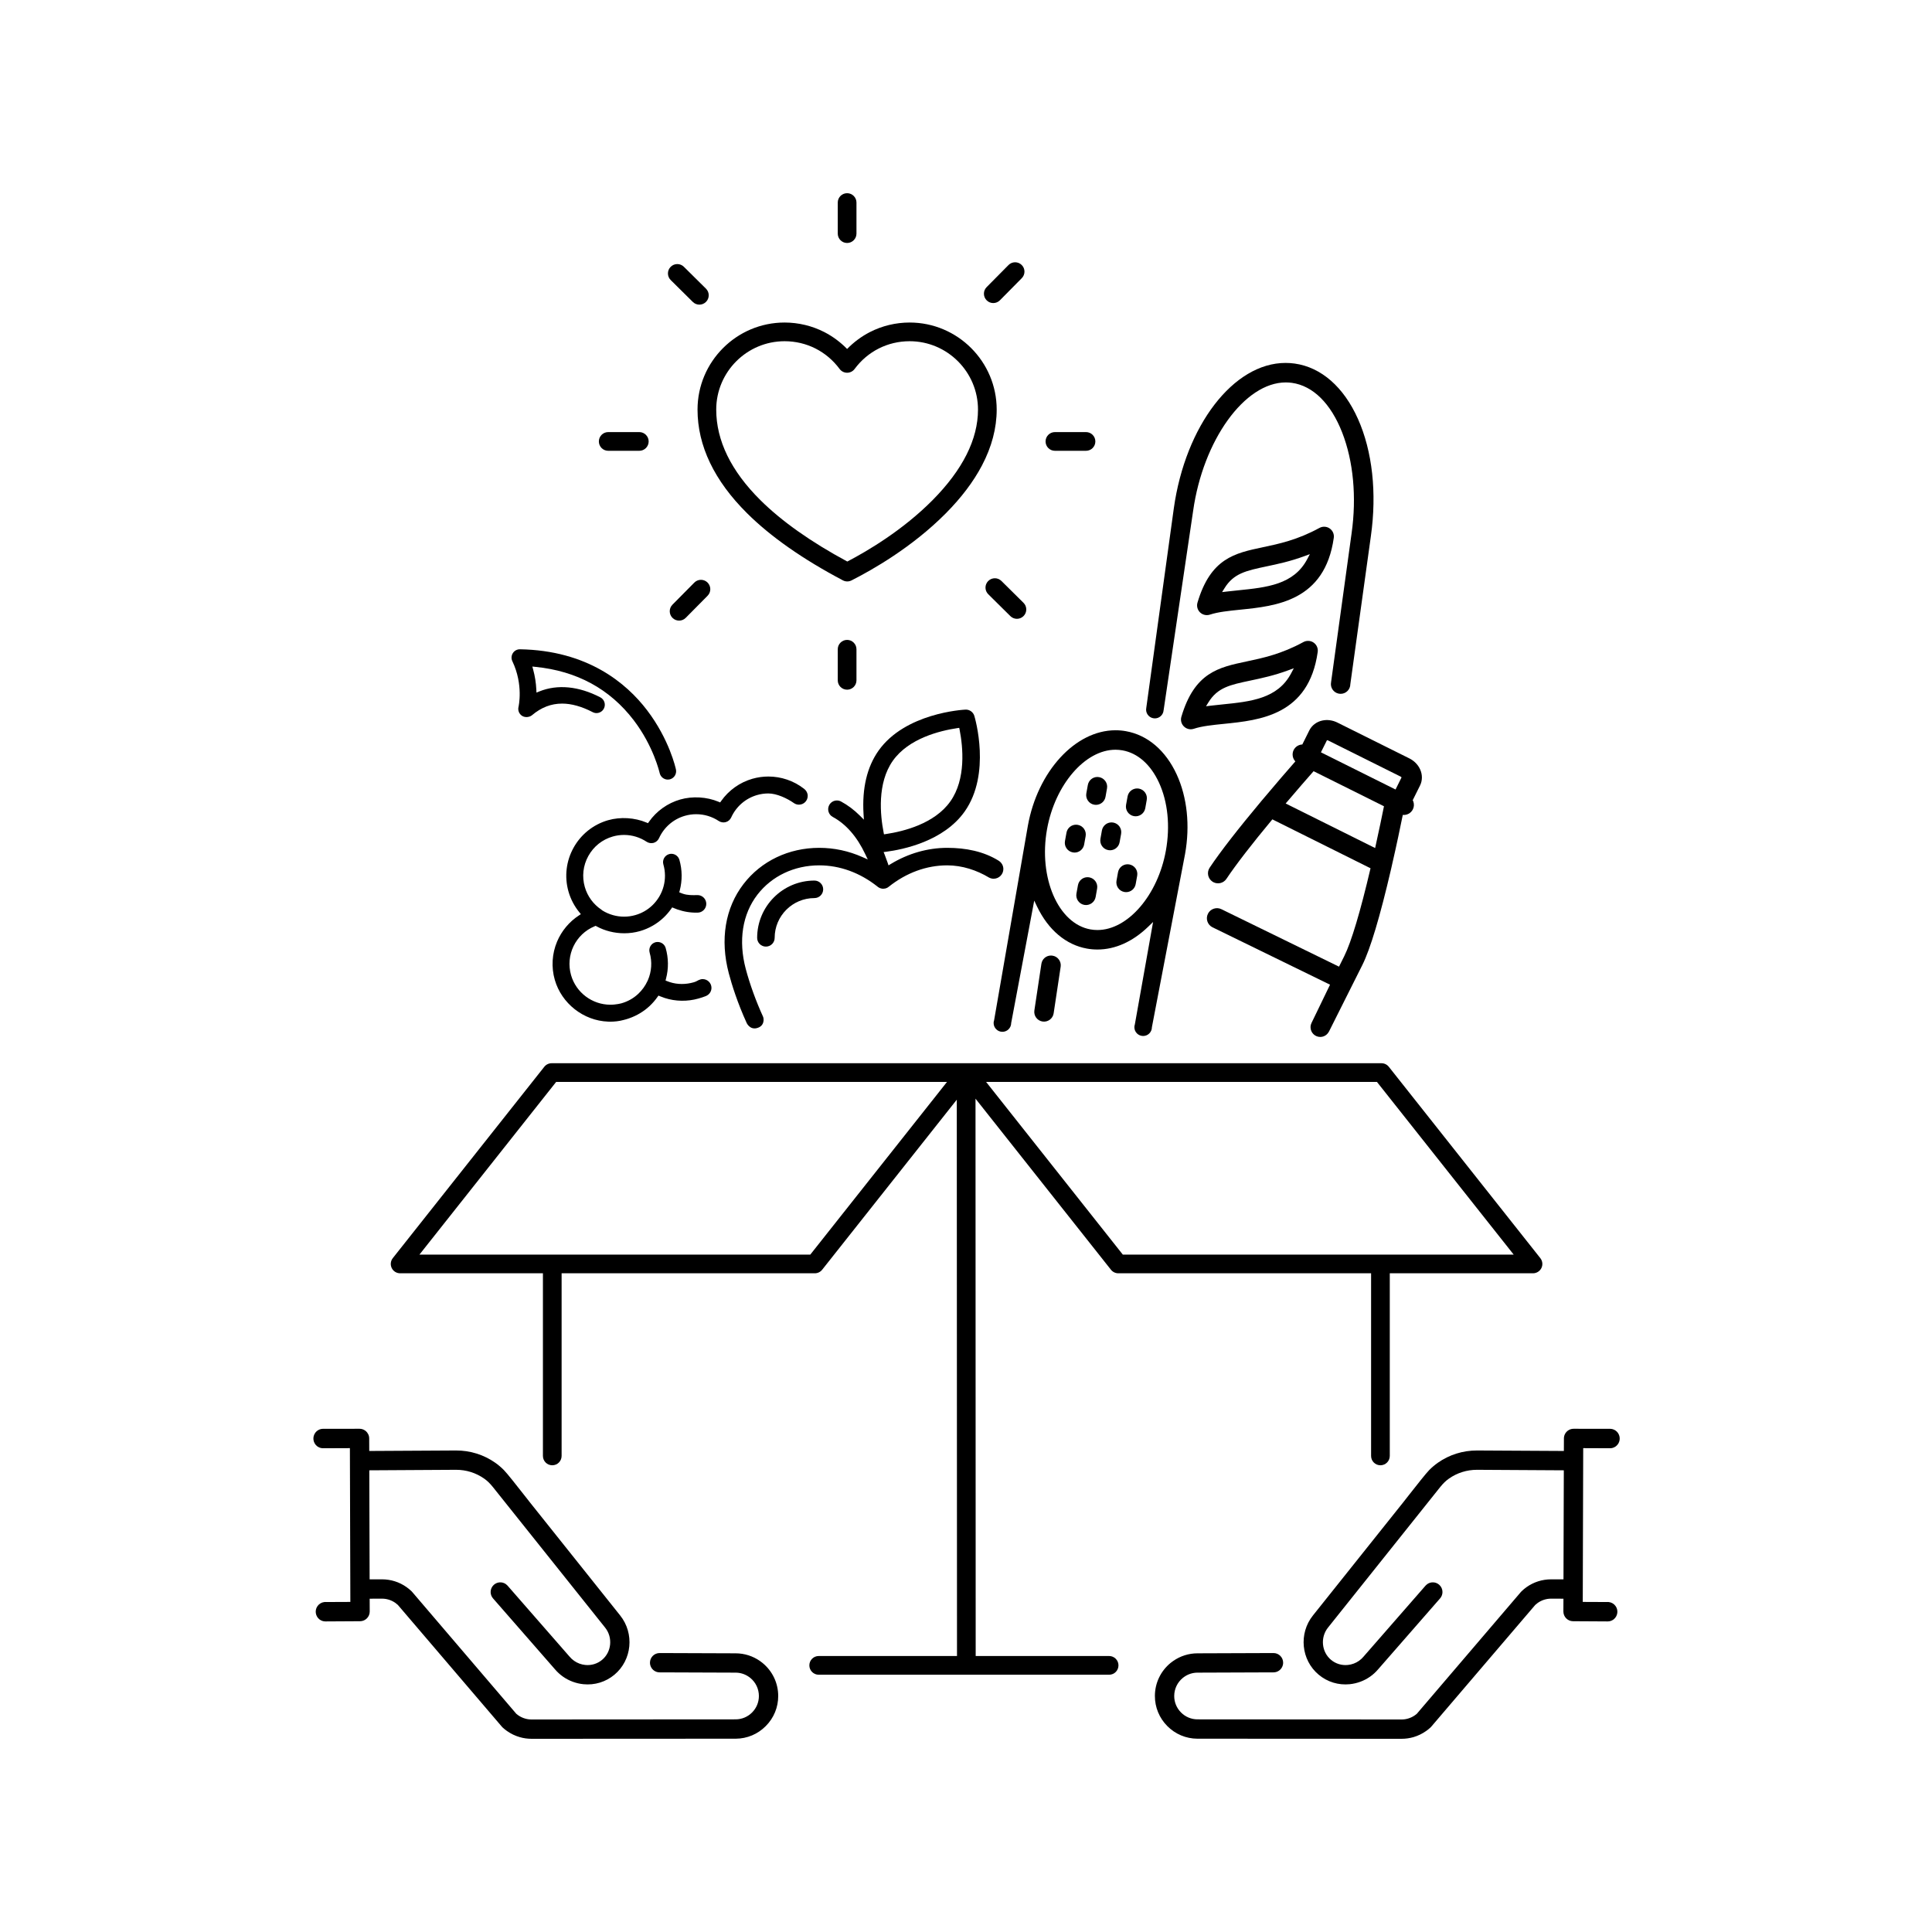 <svg xmlns="http://www.w3.org/2000/svg" xmlns:xlink="http://www.w3.org/1999/xlink" width="400" zoomAndPan="magnify" viewBox="0 0 300 300" height="400" preserveAspectRatio="xMidYMid meet" version="1.0"><defs><clipPath id="82a6324b9a"><path d="M 48.449 221 L 121 221 L 121 270 L 48.449 270 Z M 48.449 221 " clip-rule="nonzero"/></clipPath><clipPath id="d9f568b221"><path d="M 179.25 221.832 L 251.512 221.832 L 251.512 270 L 179.25 270 Z M 179.25 221.832 " clip-rule="nonzero"/></clipPath></defs><g clip-path="url(#82a6324b9a)"><path fill="currentColor" d="M 118.398 258.215 C 118.277 258.117 118.152 258.023 118.027 257.934 C 116.906 257.145 115.59 256.727 114.219 256.727 C 114.215 256.727 114.207 256.727 114.199 256.727 L 102.418 256.684 C 102.02 256.688 101.645 256.844 101.363 257.125 C 101.082 257.41 100.926 257.785 100.926 258.188 C 100.93 258.672 101.168 259.129 101.562 259.41 C 101.816 259.59 102.113 259.684 102.426 259.684 L 102.5 259.684 C 102.539 259.688 102.578 259.688 102.617 259.684 L 102.633 259.684 L 114.211 259.727 C 114.215 259.727 114.219 259.727 114.219 259.727 C 114.969 259.727 115.688 259.957 116.301 260.391 C 116.371 260.438 116.438 260.488 116.504 260.543 C 117.352 261.234 117.836 262.254 117.84 263.344 C 117.844 264.312 117.469 265.223 116.785 265.91 C 116.105 266.594 115.199 266.977 114.238 266.98 L 114.227 266.98 L 82.547 267 C 82.199 267.004 81.855 266.953 81.527 266.855 C 81.148 266.746 80.789 266.574 80.457 266.34 C 80.359 266.27 80.27 266.199 80.184 266.129 L 80.16 266.105 L 64.027 247.223 C 63.98 247.164 63.941 247.125 63.906 247.09 C 63.66 246.855 63.398 246.637 63.121 246.441 C 62.004 245.652 60.688 245.238 59.312 245.238 C 59.305 245.238 59.297 245.238 59.289 245.238 L 57.395 245.242 L 57.344 228.309 L 70.82 228.23 C 72.402 228.227 73.91 228.703 75.188 229.602 C 75.664 229.938 76.074 230.336 76.523 230.891 C 76.598 230.984 79.172 234.207 80.406 235.754 L 93.957 252.727 C 95.184 254.254 94.973 256.508 93.484 257.746 C 92.758 258.348 91.832 258.629 90.883 258.535 C 90.258 258.473 89.656 258.25 89.145 257.887 C 88.879 257.703 88.641 257.48 88.434 257.23 L 88.398 257.191 L 78.801 246.203 C 78.73 246.125 78.641 246.047 78.551 245.98 C 77.977 245.578 77.215 245.621 76.688 246.086 C 76.367 246.371 76.184 246.781 76.184 247.211 C 76.188 247.578 76.32 247.93 76.559 248.199 L 86.16 259.191 C 86.531 259.629 86.957 260.02 87.418 260.344 C 88.348 261 89.445 261.406 90.586 261.523 C 92.344 261.699 94.055 261.176 95.406 260.051 C 98.141 257.77 98.539 253.641 96.293 250.84 L 82.746 233.863 L 82.402 233.434 C 82.148 233.109 81.812 232.684 81.426 232.191 C 80.289 230.742 78.727 228.754 78.242 228.27 C 77.801 227.828 77.379 227.473 76.918 227.145 C 75.129 225.887 73.02 225.223 70.809 225.23 L 57.336 225.305 L 57.328 223.355 C 57.328 222.906 57.125 222.484 56.777 222.199 C 56.75 222.176 56.723 222.152 56.691 222.133 C 56.438 221.953 56.141 221.859 55.832 221.859 C 55.828 221.859 55.828 221.859 55.824 221.859 L 50.207 221.867 L 50.129 221.867 C 49.66 221.875 49.211 222.117 48.938 222.508 C 48.484 223.152 48.605 224.047 49.215 224.543 C 49.242 224.566 49.27 224.59 49.301 224.609 C 49.582 224.805 49.91 224.902 50.25 224.883 L 50.281 224.883 L 54.332 224.867 L 54.402 248.746 L 50.672 248.762 L 50.656 248.762 C 50.555 248.75 50.453 248.754 50.355 248.766 C 49.93 248.816 49.547 249.047 49.301 249.395 C 48.844 250.039 48.969 250.934 49.578 251.434 C 49.605 251.453 49.633 251.477 49.66 251.496 C 49.926 251.684 50.23 251.777 50.543 251.773 L 55.918 251.742 C 56.742 251.738 57.41 251.062 57.41 250.238 L 57.402 248.246 L 59.301 248.238 C 59.305 248.238 59.309 248.238 59.312 248.238 C 60.062 248.238 60.781 248.469 61.395 248.898 C 61.52 248.988 61.641 249.086 61.754 249.191 L 61.805 249.242 L 77.945 268.137 L 77.973 268.164 C 77.98 268.176 77.992 268.184 78 268.191 L 78.027 268.223 C 78.035 268.23 78.043 268.238 78.051 268.246 L 78.094 268.285 C 78.289 268.465 78.5 268.633 78.719 268.785 C 79.324 269.215 79.992 269.535 80.695 269.738 C 81.301 269.914 81.922 270 82.559 270 L 114.258 269.984 C 116.016 269.973 117.668 269.277 118.91 268.023 C 120.16 266.77 120.848 265.102 120.84 263.336 C 120.836 261.344 119.945 259.48 118.398 258.215 " fill-opacity="1" fill-rule="nonzero"/></g><g clip-path="url(#d9f568b221)"><path fill="currentColor" d="M 249.816 248.766 C 249.719 248.754 249.617 248.75 249.516 248.762 L 249.5 248.762 L 245.77 248.746 L 245.84 224.867 L 249.891 224.883 L 249.922 224.883 C 250.266 224.902 250.594 224.805 250.871 224.609 C 250.898 224.59 250.93 224.566 250.957 224.543 C 251.566 224.047 251.688 223.152 251.234 222.508 C 250.961 222.117 250.512 221.879 250.043 221.867 L 249.969 221.867 L 244.348 221.859 C 244.344 221.859 244.344 221.859 244.344 221.859 C 244.031 221.859 243.734 221.953 243.48 222.133 C 243.453 222.152 243.422 222.176 243.395 222.199 C 243.047 222.484 242.844 222.906 242.844 223.355 L 242.836 225.305 L 229.363 225.23 C 227.152 225.223 225.043 225.887 223.254 227.145 C 222.793 227.473 222.371 227.828 221.93 228.27 C 221.445 228.754 219.887 230.742 218.746 232.191 C 218.359 232.684 218.023 233.109 217.77 233.434 L 217.426 233.863 L 203.879 250.84 C 201.633 253.641 202.031 257.77 204.77 260.051 C 206.117 261.176 207.828 261.699 209.586 261.523 C 210.727 261.406 211.824 261 212.754 260.344 C 213.219 260.02 213.641 259.629 214.012 259.191 L 223.613 248.199 C 223.852 247.93 223.984 247.578 223.988 247.211 C 223.988 246.781 223.805 246.371 223.484 246.086 C 222.961 245.621 222.195 245.578 221.621 245.98 C 221.531 246.047 221.441 246.125 221.371 246.203 L 211.773 257.191 L 211.738 257.234 C 211.531 257.48 211.293 257.703 211.031 257.887 C 210.516 258.25 209.918 258.473 209.289 258.535 C 208.34 258.629 207.414 258.348 206.688 257.746 C 205.203 256.508 204.992 254.254 206.215 252.727 L 219.766 235.754 C 221 234.207 223.574 230.984 223.648 230.891 C 224.098 230.336 224.508 229.938 224.984 229.602 C 226.262 228.703 227.77 228.227 229.352 228.23 L 242.828 228.309 L 242.777 245.242 L 240.883 245.238 C 240.875 245.238 240.867 245.238 240.863 245.238 C 239.484 245.238 238.168 245.652 237.051 246.441 C 236.773 246.637 236.512 246.855 236.27 247.09 C 236.23 247.125 236.191 247.164 236.145 247.223 L 220.012 266.105 L 219.988 266.129 C 219.902 266.199 219.812 266.27 219.715 266.34 C 219.387 266.574 219.023 266.746 218.645 266.855 C 218.316 266.953 217.973 267.004 217.625 267 L 185.945 266.98 L 185.934 266.98 C 184.973 266.977 184.066 266.594 183.387 265.91 C 182.703 265.223 182.328 264.312 182.332 263.344 C 182.336 262.254 182.824 261.234 183.668 260.543 C 183.734 260.488 183.801 260.438 183.871 260.391 C 184.484 259.957 185.207 259.727 185.953 259.727 C 185.953 259.727 185.957 259.727 185.961 259.727 L 197.539 259.684 L 197.555 259.684 C 197.594 259.688 197.633 259.688 197.676 259.684 L 197.746 259.684 C 198.059 259.684 198.355 259.59 198.609 259.41 C 199.008 259.129 199.242 258.672 199.246 258.188 C 199.246 257.785 199.09 257.41 198.809 257.125 C 198.527 256.844 198.156 256.688 197.758 256.684 L 185.973 256.727 C 185.965 256.727 185.957 256.727 185.953 256.727 C 184.582 256.727 183.27 257.145 182.148 257.934 C 182.02 258.023 181.895 258.117 181.773 258.215 C 180.227 259.48 179.336 261.344 179.332 263.336 C 179.324 265.102 180.012 266.77 181.258 268.023 C 182.504 269.277 184.156 269.973 185.914 269.984 L 217.617 270 C 218.25 270 218.871 269.914 219.477 269.742 C 220.18 269.535 220.848 269.215 221.453 268.785 C 221.672 268.633 221.883 268.465 222.078 268.285 L 222.121 268.246 C 222.129 268.238 222.137 268.23 222.145 268.223 L 222.172 268.191 C 222.18 268.184 222.191 268.176 222.199 268.164 L 222.227 268.137 L 238.367 249.242 L 238.418 249.191 C 238.531 249.086 238.652 248.988 238.781 248.898 C 239.391 248.469 240.109 248.238 240.859 248.238 C 240.863 248.238 240.871 248.238 240.871 248.238 L 242.77 248.246 L 242.762 250.238 C 242.762 251.062 243.43 251.738 244.254 251.742 L 249.629 251.773 C 249.941 251.777 250.246 251.684 250.512 251.496 C 250.539 251.477 250.566 251.453 250.594 251.434 C 251.203 250.934 251.328 250.039 250.871 249.395 C 250.629 249.047 250.242 248.816 249.816 248.766 " fill-opacity="1" fill-rule="nonzero"/></g><path fill="currentColor" d="M 117.57 145.629 C 117.57 146.379 118.18 146.988 118.93 146.988 C 119.68 146.988 120.289 146.379 120.289 145.629 C 120.289 142.223 123.059 139.453 126.465 139.453 C 127.215 139.453 127.824 138.844 127.824 138.094 C 127.824 137.344 127.215 136.734 126.465 136.734 C 121.559 136.734 117.57 140.723 117.57 145.629 " fill-opacity="1" fill-rule="nonzero"/><path fill="currentColor" d="M 80.516 109.754 C 80.379 110.301 80.605 110.871 81.086 111.168 C 81.52 111.441 82.211 111.391 82.602 111.062 C 84.047 109.844 85.578 109.254 87.289 109.254 C 88.734 109.254 90.328 109.699 92.027 110.578 C 92.211 110.676 92.414 110.727 92.621 110.727 C 93.105 110.727 93.547 110.457 93.77 110.027 C 93.93 109.719 93.957 109.371 93.855 109.039 C 93.75 108.711 93.523 108.441 93.215 108.281 C 89.863 106.543 86.566 106.227 83.742 107.367 L 83.305 107.547 L 83.281 107.074 C 83.23 106.027 83.066 104.984 82.789 103.973 L 82.66 103.5 L 83.148 103.551 C 89.57 104.191 94.703 106.984 98.41 111.844 C 101.496 115.891 102.422 119.988 102.43 120.027 C 102.559 120.621 103.09 121.055 103.695 121.055 C 103.785 121.055 103.875 121.043 103.965 121.027 C 103.996 121.02 104.027 121.012 104.055 121.004 C 104.703 120.816 105.102 120.152 104.961 119.488 C 104.922 119.301 103.949 114.836 100.469 110.273 C 97.254 106.059 91.219 100.996 80.719 100.82 C 80.281 100.82 79.875 101.043 79.637 101.414 C 79.395 101.797 79.363 102.266 79.559 102.672 C 81.312 106.348 80.523 109.719 80.516 109.754 " fill-opacity="1" fill-rule="nonzero"/><path fill="currentColor" d="M 166.586 132.359 C 166.676 132.375 166.77 132.387 166.855 132.387 C 167.59 132.387 168.215 131.859 168.344 131.141 L 168.578 129.84 C 168.648 129.441 168.562 129.039 168.332 128.707 C 168.098 128.375 167.754 128.152 167.355 128.082 C 167.266 128.066 167.176 128.059 167.086 128.059 C 166.355 128.059 165.73 128.582 165.602 129.305 L 165.367 130.605 C 165.297 131 165.383 131.402 165.613 131.734 C 165.844 132.066 166.191 132.289 166.586 132.359 " fill-opacity="1" fill-rule="nonzero"/><path fill="currentColor" d="M 169.137 136.234 C 169.047 136.219 168.957 136.211 168.867 136.211 C 168.137 136.211 167.512 136.734 167.383 137.457 L 167.148 138.758 C 167.004 139.578 167.551 140.367 168.371 140.512 C 169.191 140.66 169.984 140.102 170.129 139.289 L 170.359 137.988 C 170.508 137.168 169.957 136.379 169.137 136.234 " fill-opacity="1" fill-rule="nonzero"/><path fill="currentColor" d="M 173.605 135.449 L 173.371 136.75 C 173.301 137.148 173.387 137.547 173.617 137.883 C 173.848 138.215 174.195 138.434 174.594 138.508 C 174.68 138.523 174.773 138.531 174.863 138.531 C 175.594 138.531 176.219 138.008 176.348 137.285 L 176.582 135.984 C 176.652 135.586 176.566 135.188 176.336 134.852 C 176.102 134.52 175.758 134.301 175.359 134.227 C 175.27 134.211 175.18 134.203 175.09 134.203 C 174.359 134.203 173.734 134.727 173.605 135.449 " fill-opacity="1" fill-rule="nonzero"/><path fill="currentColor" d="M 171.105 128.949 L 170.875 130.25 C 170.805 130.648 170.891 131.047 171.121 131.379 C 171.352 131.711 171.699 131.934 172.094 132.004 C 172.184 132.023 172.277 132.031 172.367 132.031 C 173.098 132.031 173.723 131.504 173.852 130.785 L 174.086 129.484 C 174.156 129.086 174.07 128.684 173.84 128.352 C 173.609 128.02 173.262 127.797 172.863 127.727 C 172.773 127.711 172.684 127.703 172.594 127.703 C 171.863 127.703 171.238 128.227 171.105 128.949 " fill-opacity="1" fill-rule="nonzero"/><path fill="currentColor" d="M 169.906 124.953 C 169.996 124.969 170.086 124.977 170.176 124.977 C 170.91 124.977 171.535 124.453 171.664 123.73 L 171.895 122.43 C 171.969 122.031 171.879 121.633 171.648 121.301 C 171.418 120.969 171.07 120.746 170.676 120.676 C 170.586 120.656 170.496 120.648 170.402 120.648 C 169.672 120.648 169.047 121.172 168.918 121.895 L 168.684 123.195 C 168.613 123.594 168.703 123.996 168.934 124.328 C 169.164 124.66 169.508 124.883 169.906 124.953 " fill-opacity="1" fill-rule="nonzero"/><path fill="currentColor" d="M 176.078 126.73 C 176.898 126.879 177.688 126.32 177.836 125.508 L 178.066 124.207 C 178.215 123.387 177.664 122.602 176.844 122.453 C 176.754 122.438 176.664 122.43 176.574 122.43 C 175.844 122.43 175.219 122.953 175.09 123.676 L 174.855 124.977 C 174.707 125.797 175.258 126.586 176.078 126.73 " fill-opacity="1" fill-rule="nonzero"/><path fill="currentColor" d="M 163.43 148.395 C 163.352 148.383 163.273 148.375 163.199 148.375 C 162.445 148.375 161.82 148.918 161.707 149.664 L 160.617 156.898 C 160.559 157.301 160.656 157.699 160.895 158.023 C 161.137 158.348 161.488 158.562 161.887 158.621 C 162.723 158.746 163.488 158.16 163.609 157.352 L 164.699 150.113 C 164.758 149.715 164.66 149.316 164.418 148.992 C 164.18 148.664 163.828 148.453 163.43 148.395 " fill-opacity="1" fill-rule="nonzero"/><path fill="currentColor" d="M 95.148 129.895 C 95.719 129.73 96.305 129.648 96.898 129.648 C 98.148 129.648 99.359 130.016 100.406 130.707 C 100.719 130.914 101.137 130.98 101.496 130.879 C 101.867 130.77 102.172 130.508 102.332 130.156 C 103.102 128.457 104.566 127.188 106.355 126.676 C 106.926 126.512 107.512 126.43 108.105 126.43 C 109.352 126.43 110.566 126.793 111.613 127.488 C 111.922 127.695 112.344 127.762 112.703 127.656 C 113.074 127.551 113.379 127.289 113.539 126.934 C 114.309 125.238 115.773 123.969 117.562 123.453 C 118.133 123.289 118.719 123.207 119.309 123.207 C 120.609 123.207 122.215 123.957 123.273 124.699 C 123.273 124.699 123.277 124.703 123.277 124.703 C 123.5 124.859 123.77 124.949 124.059 124.949 C 124.812 124.949 125.422 124.34 125.422 123.586 C 125.422 123.152 125.211 122.766 124.891 122.516 C 124.895 122.516 124.895 122.512 124.895 122.512 C 124.875 122.496 124.855 122.484 124.836 122.473 C 124.828 122.465 124.82 122.457 124.812 122.453 C 123.234 121.227 121.285 120.578 119.309 120.578 C 118.473 120.578 117.645 120.695 116.836 120.926 C 114.875 121.488 113.152 122.715 111.98 124.383 L 111.824 124.602 L 111.574 124.496 C 109.75 123.73 107.527 123.602 105.629 124.145 C 103.668 124.707 101.945 125.934 100.773 127.602 L 100.617 127.82 L 100.371 127.719 C 98.543 126.949 96.324 126.82 94.422 127.363 C 89.672 128.73 86.914 133.707 88.281 138.461 C 88.613 139.617 89.191 140.723 89.961 141.66 L 90.195 141.949 L 89.883 142.156 C 88.395 143.125 87.195 144.562 86.504 146.207 C 85.711 148.086 85.586 150.195 86.148 152.148 C 87.203 155.824 90.605 158.492 94.418 158.637 L 94.766 158.648 C 94.766 158.648 95.602 158.648 96.301 158.504 C 97 158.359 97.52 158.184 97.52 158.184 L 97.699 158.121 C 98.879 157.711 99.977 157.051 100.875 156.211 C 101.324 155.789 101.734 155.32 102.09 154.812 L 102.246 154.594 L 102.496 154.699 C 102.734 154.797 102.973 154.887 103.211 154.965 C 104.887 155.508 106.742 155.539 108.441 155.055 C 108.812 154.945 109.254 154.82 109.609 154.668 C 109.609 154.664 109.609 154.664 109.609 154.664 C 110.113 154.465 110.477 153.973 110.477 153.398 C 110.477 152.645 109.863 152.035 109.113 152.035 C 108.902 152.035 108.703 152.086 108.527 152.172 C 108.527 152.168 108.527 152.168 108.527 152.168 C 108.184 152.336 108.07 152.43 107.715 152.531 C 106.508 152.879 105.203 152.891 104.012 152.504 C 103.879 152.461 103.75 152.414 103.621 152.363 L 103.344 152.254 L 103.418 151.965 C 103.832 150.41 103.812 148.766 103.363 147.203 C 103.207 146.652 102.695 146.27 102.121 146.27 C 102 146.27 101.879 146.285 101.762 146.316 C 101.078 146.516 100.68 147.234 100.875 147.918 C 101.285 149.34 101.188 150.863 100.598 152.211 C 100.574 152.262 100.559 152.293 100.551 152.309 C 100.195 153.086 99.707 153.758 99.105 154.324 C 98.371 155.012 97.5 155.504 96.523 155.785 C 96.484 155.797 95.688 156.016 94.762 156.012 C 91.953 156.004 89.453 154.125 88.676 151.426 C 87.785 148.324 89.363 145.055 92.344 143.824 L 92.492 143.762 L 92.633 143.84 C 93.93 144.547 95.422 144.918 96.941 144.918 C 97.773 144.918 98.59 144.805 99.367 144.582 C 100.754 144.184 102.035 143.449 103.07 142.461 C 103.496 142.055 103.883 141.602 104.223 141.121 L 104.379 140.898 L 104.629 141.004 C 104.812 141.086 104.992 141.152 105.172 141.215 C 106.191 141.57 107.223 141.738 108.309 141.715 C 109.062 141.715 109.672 141.102 109.672 140.352 C 109.672 139.598 109.062 138.988 108.309 138.988 C 107.531 139.012 106.754 139.027 106.023 138.773 C 105.934 138.742 105.84 138.707 105.75 138.668 L 105.473 138.559 L 105.551 138.27 C 105.961 136.715 105.941 135.07 105.496 133.512 C 105.336 132.961 104.824 132.578 104.254 132.578 C 104.133 132.578 104.012 132.594 103.895 132.629 C 103.211 132.824 102.812 133.543 103.008 134.227 C 103.664 136.508 103.004 138.949 101.285 140.59 C 100.539 141.301 99.652 141.809 98.652 142.094 C 98.09 142.254 97.504 142.34 96.914 142.34 C 95.727 142.34 94.566 142.008 93.559 141.391 C 93.469 141.312 93.414 141.273 93.363 141.238 C 92.125 140.406 91.219 139.16 90.809 137.734 C 90.344 136.109 90.535 134.398 91.359 132.914 C 92.18 131.434 93.523 130.359 95.148 129.895 " fill-opacity="1" fill-rule="nonzero"/><path fill="currentColor" d="M 162.582 128.762 C 163.824 121.84 168.492 116.418 173.211 116.418 C 173.574 116.418 173.945 116.453 174.305 116.516 C 176.668 116.941 178.676 118.719 179.969 121.527 C 181.344 124.52 181.723 128.266 181.039 132.074 C 179.797 138.996 175.129 144.414 170.414 144.414 C 170.047 144.414 169.68 144.383 169.316 144.316 C 164.316 143.422 161.23 136.297 162.582 128.762 Z M 154.289 158.855 C 154.289 159.605 154.898 160.219 155.652 160.219 C 156.406 160.219 157.016 159.605 157.016 158.855 L 160.594 139.848 L 161.043 140.785 C 162.781 144.402 165.527 146.715 168.781 147.297 C 169.316 147.395 169.867 147.441 170.414 147.441 C 173.172 147.441 175.898 146.215 178.301 143.891 L 179.051 143.164 L 176.219 159.07 C 176.176 159.207 176.145 159.352 176.145 159.504 C 176.145 160.258 176.754 160.867 177.508 160.867 C 178.258 160.867 178.867 160.258 178.867 159.504 L 184.016 132.609 C 184.809 128.199 184.348 123.812 182.719 120.262 C 181 116.531 178.203 114.141 174.84 113.539 C 174.305 113.441 173.754 113.395 173.211 113.395 C 166.973 113.395 161.121 119.77 159.605 128.227 L 154.363 158.434 C 154.316 158.566 154.289 158.707 154.289 158.855 " fill-opacity="1" fill-rule="nonzero"/><path fill="currentColor" d="M 190.133 91.348 C 191.562 89.027 193.488 88.621 196.68 87.945 C 198.402 87.582 200.352 87.172 202.574 86.348 L 203.398 86.043 L 202.988 86.82 C 200.895 90.789 196.707 91.211 192.273 91.664 C 191.652 91.727 191.047 91.785 190.461 91.859 L 189.766 91.941 Z M 187.395 95.516 C 187.559 95.516 187.719 95.492 187.871 95.441 C 189.129 95.023 190.801 94.852 192.574 94.672 C 198.125 94.109 205.727 93.34 207.109 83.512 C 207.191 82.945 206.945 82.387 206.473 82.059 C 206.223 81.883 205.922 81.789 205.613 81.789 C 205.359 81.789 205.109 81.852 204.887 81.973 C 201.465 83.844 198.59 84.449 196.055 84.984 C 191.727 85.898 187.988 86.691 185.945 93.574 C 185.785 94.117 185.938 94.695 186.34 95.09 C 186.574 95.312 186.863 95.457 187.184 95.5 C 187.254 95.512 187.324 95.516 187.395 95.516 " fill-opacity="1" fill-rule="nonzero"/><path fill="currentColor" d="M 187.637 109.074 C 189.062 106.75 190.992 106.344 194.184 105.672 C 195.902 105.309 197.852 104.895 200.078 104.07 L 200.902 103.766 L 200.492 104.543 C 198.398 108.512 194.207 108.938 189.773 109.387 C 189.16 109.449 188.555 109.512 187.961 109.582 L 187.27 109.668 Z M 183.844 112.812 C 184.078 113.039 184.367 113.18 184.688 113.227 C 184.758 113.234 184.824 113.242 184.895 113.242 C 185.059 113.242 185.219 113.215 185.375 113.164 C 186.629 112.746 188.305 112.578 190.078 112.398 C 195.629 111.836 203.23 111.062 204.613 101.238 C 204.695 100.668 204.449 100.109 203.977 99.781 C 203.723 99.605 203.426 99.516 203.117 99.516 C 202.863 99.516 202.613 99.578 202.391 99.699 C 198.969 101.566 196.094 102.176 193.559 102.711 C 189.227 103.625 185.488 104.414 183.445 111.297 C 183.285 111.84 183.438 112.422 183.844 112.812 " fill-opacity="1" fill-rule="nonzero"/><path fill="currentColor" d="M 179.328 111.551 C 180.055 111.551 180.641 110.98 180.684 110.27 C 180.688 110.27 180.688 110.27 180.688 110.27 L 185.266 79.348 C 186.816 68.336 193.27 59.383 199.656 59.383 C 199.977 59.383 200.301 59.406 200.617 59.449 C 203.883 59.91 206.652 62.652 208.414 67.164 C 210.152 71.617 210.672 77.176 209.875 82.812 L 206.684 105.965 C 206.684 105.965 206.684 105.965 206.688 105.965 C 206.672 106.051 206.66 106.137 206.66 106.23 C 206.66 107.062 207.336 107.738 208.172 107.738 C 209.004 107.738 209.68 107.062 209.68 106.23 L 212.871 83.234 C 213.816 76.527 213.105 70.07 210.867 65.055 C 208.652 60.09 205.16 57.035 201.043 56.453 C 200.57 56.387 200.094 56.355 199.617 56.355 C 191.543 56.355 184.082 66.059 182.27 78.926 L 177.996 109.902 C 177.977 109.996 177.965 110.09 177.965 110.188 C 177.965 110.941 178.574 111.551 179.328 111.551 " fill-opacity="1" fill-rule="nonzero"/><path fill="currentColor" d="M 138.641 118.129 C 141.102 114.648 145.957 113.465 148.633 113.066 L 148.949 113.02 L 149.012 113.332 C 149.531 115.988 150.031 120.961 147.57 124.441 C 145.109 127.926 140.254 129.109 137.582 129.508 L 137.262 129.555 L 137.203 129.238 C 136.684 126.586 136.18 121.613 138.641 118.129 Z M 136.324 137.723 C 136.348 137.742 136.363 137.754 136.383 137.766 L 136.59 137.883 C 136.598 137.887 136.613 137.891 136.645 137.906 L 136.863 137.969 C 136.879 137.973 136.898 137.98 136.93 137.984 L 136.957 137.988 C 136.984 137.992 137.008 137.992 137.051 137.996 C 137.082 137.996 137.105 138 137.137 138 L 137.199 137.996 L 137.441 137.969 C 137.449 137.965 137.477 137.957 137.496 137.953 L 137.551 137.938 C 137.57 137.93 137.598 137.922 137.621 137.914 L 137.73 137.867 C 137.75 137.859 137.77 137.848 137.789 137.84 C 137.809 137.828 137.828 137.816 137.852 137.801 L 137.898 137.77 C 137.91 137.766 137.93 137.75 137.949 137.734 L 138.004 137.695 C 140.73 135.52 143.871 134.371 147.082 134.371 C 149.406 134.371 151.68 135.125 153.578 136.27 C 153.594 136.281 153.609 136.285 153.625 136.289 C 153.828 136.391 154.051 136.449 154.289 136.449 C 155.121 136.449 155.801 135.773 155.801 134.938 C 155.801 134.395 155.508 133.922 155.074 133.656 L 155.078 133.652 C 152.727 132.195 149.965 131.652 147.082 131.652 C 144.062 131.652 141.035 132.516 138.328 134.156 L 137.969 134.375 L 137.836 133.977 C 137.691 133.551 137.535 133.125 137.371 132.711 L 137.207 132.309 L 137.637 132.254 C 140.203 131.918 146.523 130.641 149.793 126.012 C 153.934 120.152 151.402 111.52 151.293 111.156 C 151.113 110.562 150.535 110.16 149.926 110.188 C 149.543 110.207 140.555 110.711 136.418 116.562 C 134.633 119.09 133.848 122.398 134.09 126.395 L 134.145 127.277 L 133.52 126.652 C 132.629 125.762 131.648 125.027 130.605 124.461 C 130.406 124.352 130.184 124.297 129.957 124.297 C 129.457 124.297 129 124.566 128.762 125.008 C 128.59 125.328 128.551 125.695 128.652 126.043 C 128.758 126.391 128.988 126.68 129.309 126.852 C 131.375 127.969 133.074 129.918 134.359 132.637 L 134.746 133.453 L 133.918 133.086 C 131.773 132.133 129.516 131.652 127.207 131.652 C 122.484 131.652 118.203 133.695 115.457 137.266 C 112.598 140.98 111.785 145.906 113.168 151.137 C 113.641 152.918 114.504 155.691 115.945 158.852 C 115.945 158.852 116.414 159.906 117.492 159.652 C 118.727 159.359 118.652 158.199 118.473 157.84 C 117.379 155.441 116.426 152.809 115.797 150.441 C 114.633 146.047 115.277 141.957 117.609 138.926 C 119.84 136.031 123.336 134.371 127.207 134.371 C 130.422 134.371 133.562 135.52 136.293 137.699 L 136.324 137.723 " fill-opacity="1" fill-rule="nonzero"/><path fill="currentColor" d="M 217.633 120.711 L 216.699 122.594 L 205.113 116.82 L 206.051 114.938 C 206.105 114.941 206.184 114.957 206.273 115 L 217.449 120.57 C 217.539 120.613 217.598 120.668 217.633 120.711 Z M 213.531 131.684 L 199.637 124.766 C 201.473 122.602 203.074 120.77 203.973 119.75 L 214.902 125.195 C 214.633 126.531 214.145 128.914 213.531 131.684 Z M 205.297 111.891 C 204.418 112.09 203.695 112.645 203.312 113.414 L 202.223 115.602 C 201.668 115.625 201.145 115.934 200.879 116.461 C 200.582 117.062 200.707 117.766 201.141 118.23 C 199.93 119.613 198.051 121.777 196.016 124.207 C 195.973 124.25 195.938 124.293 195.902 124.34 C 192.223 128.738 189.508 132.23 187.84 134.727 C 187.605 135.074 187.523 135.492 187.602 135.902 C 187.684 136.312 187.918 136.664 188.266 136.898 C 188.324 136.938 188.383 136.973 188.441 137 C 189.145 137.348 190.004 137.121 190.438 136.469 C 191.938 134.23 194.336 131.125 197.57 127.23 L 212.816 134.824 C 211.234 141.574 209.828 146.273 208.742 148.453 L 207.922 150.102 L 189.668 141.184 C 189.293 140.996 188.867 140.969 188.473 141.102 C 188.074 141.234 187.754 141.512 187.57 141.887 C 187.383 142.262 187.352 142.688 187.484 143.082 C 187.617 143.48 187.898 143.801 188.273 143.988 L 206.527 152.902 L 203.648 158.852 L 203.652 158.855 C 203.555 159.051 203.5 159.27 203.5 159.504 C 203.5 160.34 204.176 161.016 205.012 161.016 C 205.586 161.016 206.082 160.688 206.336 160.215 L 206.344 160.215 L 211.543 149.848 C 212.789 147.352 214.289 142.336 216.008 134.938 L 216.148 134.312 C 216.867 131.195 217.457 128.359 217.824 126.539 C 218.457 126.602 219.086 126.277 219.387 125.68 C 219.574 125.305 219.602 124.883 219.469 124.484 C 219.441 124.402 219.406 124.328 219.367 124.254 L 220.5 121.977 C 220.883 121.211 220.891 120.297 220.52 119.477 C 220.191 118.746 219.598 118.141 218.848 117.766 L 207.668 112.199 C 206.918 111.824 206.078 111.715 205.297 111.891 " fill-opacity="1" fill-rule="nonzero"/><path fill="currentColor" d="M 125.824 194.812 L 65.133 194.812 L 86.359 168 L 147.051 168 Z M 213.812 168 L 235.043 194.812 L 174.348 194.812 L 153.121 168 Z M 172.227 257.145 L 151.504 257.145 L 151.477 170.602 L 172.508 197.164 C 172.785 197.512 173.203 197.715 173.648 197.715 L 212.902 197.715 L 212.902 226.074 C 212.902 226.879 213.551 227.527 214.352 227.527 C 215.152 227.527 215.805 226.879 215.805 226.074 L 215.805 197.715 L 238.043 197.715 C 238.598 197.715 239.105 197.398 239.352 196.895 C 239.594 196.395 239.527 195.801 239.18 195.363 L 215.652 165.648 C 215.379 165.301 214.957 165.098 214.516 165.098 L 85.66 165.098 C 85.215 165.098 84.797 165.301 84.52 165.648 L 60.992 195.363 C 60.648 195.801 60.582 196.395 60.824 196.895 C 61.066 197.398 61.574 197.715 62.133 197.715 L 84.305 197.715 L 84.305 226.074 C 84.305 226.879 84.953 227.527 85.754 227.527 C 86.559 227.527 87.207 226.879 87.207 226.074 L 87.207 197.715 L 126.527 197.715 C 126.969 197.715 127.391 197.512 127.664 197.164 L 148.57 170.758 L 148.602 257.145 L 127.125 257.145 C 126.324 257.145 125.676 257.797 125.676 258.598 C 125.676 259.398 126.324 260.051 127.125 260.051 L 172.227 260.051 C 173.027 260.051 173.676 259.398 173.676 258.598 C 173.676 257.797 173.027 257.145 172.227 257.145 " fill-opacity="1" fill-rule="nonzero"/><path fill="currentColor" d="M 121.832 52.984 C 125.234 52.984 128.344 54.555 130.371 57.289 C 130.645 57.66 131.078 57.879 131.539 57.879 C 132 57.879 132.434 57.66 132.707 57.289 C 134.734 54.555 137.844 52.984 141.246 52.984 C 147.098 52.984 151.863 57.75 151.863 63.602 C 151.863 68.215 149.484 72.945 144.801 77.672 C 140.199 82.309 134.773 85.523 131.57 87.195 C 125.926 84.156 121.383 80.945 118.062 77.648 C 113.52 73.137 111.215 68.41 111.215 63.602 C 111.215 57.75 115.98 52.984 121.832 52.984 Z M 116.016 79.707 C 119.668 83.336 124.672 86.84 130.883 90.117 C 131.094 90.23 131.328 90.285 131.559 90.285 C 131.785 90.285 132.008 90.234 132.215 90.129 C 135.438 88.5 141.633 84.984 146.859 79.715 C 149.27 77.289 151.156 74.793 152.473 72.289 C 153.996 69.398 154.766 66.477 154.766 63.602 C 154.766 56.148 148.699 50.082 141.246 50.082 C 139.094 50.082 136.957 50.598 135.059 51.574 C 133.758 52.246 132.562 53.137 131.539 54.188 C 130.516 53.137 129.32 52.246 128.02 51.574 C 126.121 50.598 123.98 50.082 121.832 50.082 C 114.379 50.082 108.312 56.148 108.312 63.602 C 108.312 69.211 110.902 74.633 116.016 79.707 " fill-opacity="1" fill-rule="nonzero"/><path fill="currentColor" d="M 94.445 70 L 99.27 70 C 100.07 70 100.723 69.352 100.723 68.547 C 100.723 67.746 100.07 67.094 99.27 67.094 L 94.445 67.094 C 93.641 67.094 92.992 67.746 92.992 68.547 C 92.992 69.352 93.641 70 94.445 70 " fill-opacity="1" fill-rule="nonzero"/><path fill="currentColor" d="M 163.809 70 L 168.633 70 C 169.438 70 170.086 69.352 170.086 68.547 C 170.086 67.746 169.438 67.094 168.633 67.094 L 163.809 67.094 C 163.008 67.094 162.355 67.746 162.355 68.547 C 162.355 69.352 163.008 70 163.809 70 " fill-opacity="1" fill-rule="nonzero"/><path fill="currentColor" d="M 132.992 105.641 L 132.992 100.816 C 132.992 100.016 132.34 99.363 131.539 99.363 C 130.738 99.363 130.086 100.016 130.086 100.816 L 130.086 105.641 C 130.086 106.445 130.738 107.094 131.539 107.094 C 132.34 107.094 132.992 106.445 132.992 105.641 " fill-opacity="1" fill-rule="nonzero"/><path fill="currentColor" d="M 131.539 37.73 C 132.34 37.73 132.992 37.078 132.992 36.277 L 132.992 31.453 C 132.992 30.648 132.34 30 131.539 30 C 130.738 30 130.086 30.648 130.086 31.453 L 130.086 36.277 C 130.086 37.078 130.738 37.73 131.539 37.73 " fill-opacity="1" fill-rule="nonzero"/><path fill="currentColor" d="M 107.578 46.883 C 107.863 47.164 108.23 47.305 108.598 47.305 C 108.973 47.305 109.348 47.16 109.633 46.871 C 110.195 46.305 110.191 45.383 109.621 44.82 L 106.191 41.426 C 105.621 40.859 104.699 40.867 104.137 41.438 C 103.574 42.004 103.578 42.926 104.148 43.488 L 107.578 46.883 " fill-opacity="1" fill-rule="nonzero"/><path fill="currentColor" d="M 155.5 90.211 C 154.93 89.645 154.012 89.652 153.445 90.223 C 152.883 90.793 152.887 91.711 153.457 92.273 L 156.887 95.668 C 157.172 95.949 157.539 96.09 157.91 96.09 C 158.281 96.09 158.656 95.945 158.941 95.656 C 159.504 95.09 159.5 94.168 158.93 93.605 L 155.5 90.211 " fill-opacity="1" fill-rule="nonzero"/><path fill="currentColor" d="M 109.875 92.508 C 110.441 91.938 110.434 91.02 109.863 90.453 C 109.293 89.891 108.375 89.895 107.812 90.465 L 104.418 93.895 C 103.852 94.465 103.859 95.387 104.43 95.949 C 104.711 96.23 105.082 96.367 105.449 96.367 C 105.824 96.367 106.199 96.227 106.48 95.938 L 109.875 92.508 " fill-opacity="1" fill-rule="nonzero"/><path fill="currentColor" d="M 154.234 47.059 C 154.609 47.059 154.984 46.914 155.266 46.629 L 158.66 43.195 C 159.223 42.629 159.219 41.707 158.648 41.145 C 158.078 40.582 157.16 40.586 156.598 41.156 L 153.203 44.586 C 152.637 45.156 152.645 46.074 153.215 46.641 C 153.496 46.922 153.863 47.059 154.234 47.059 " fill-opacity="1" fill-rule="nonzero"/></svg>